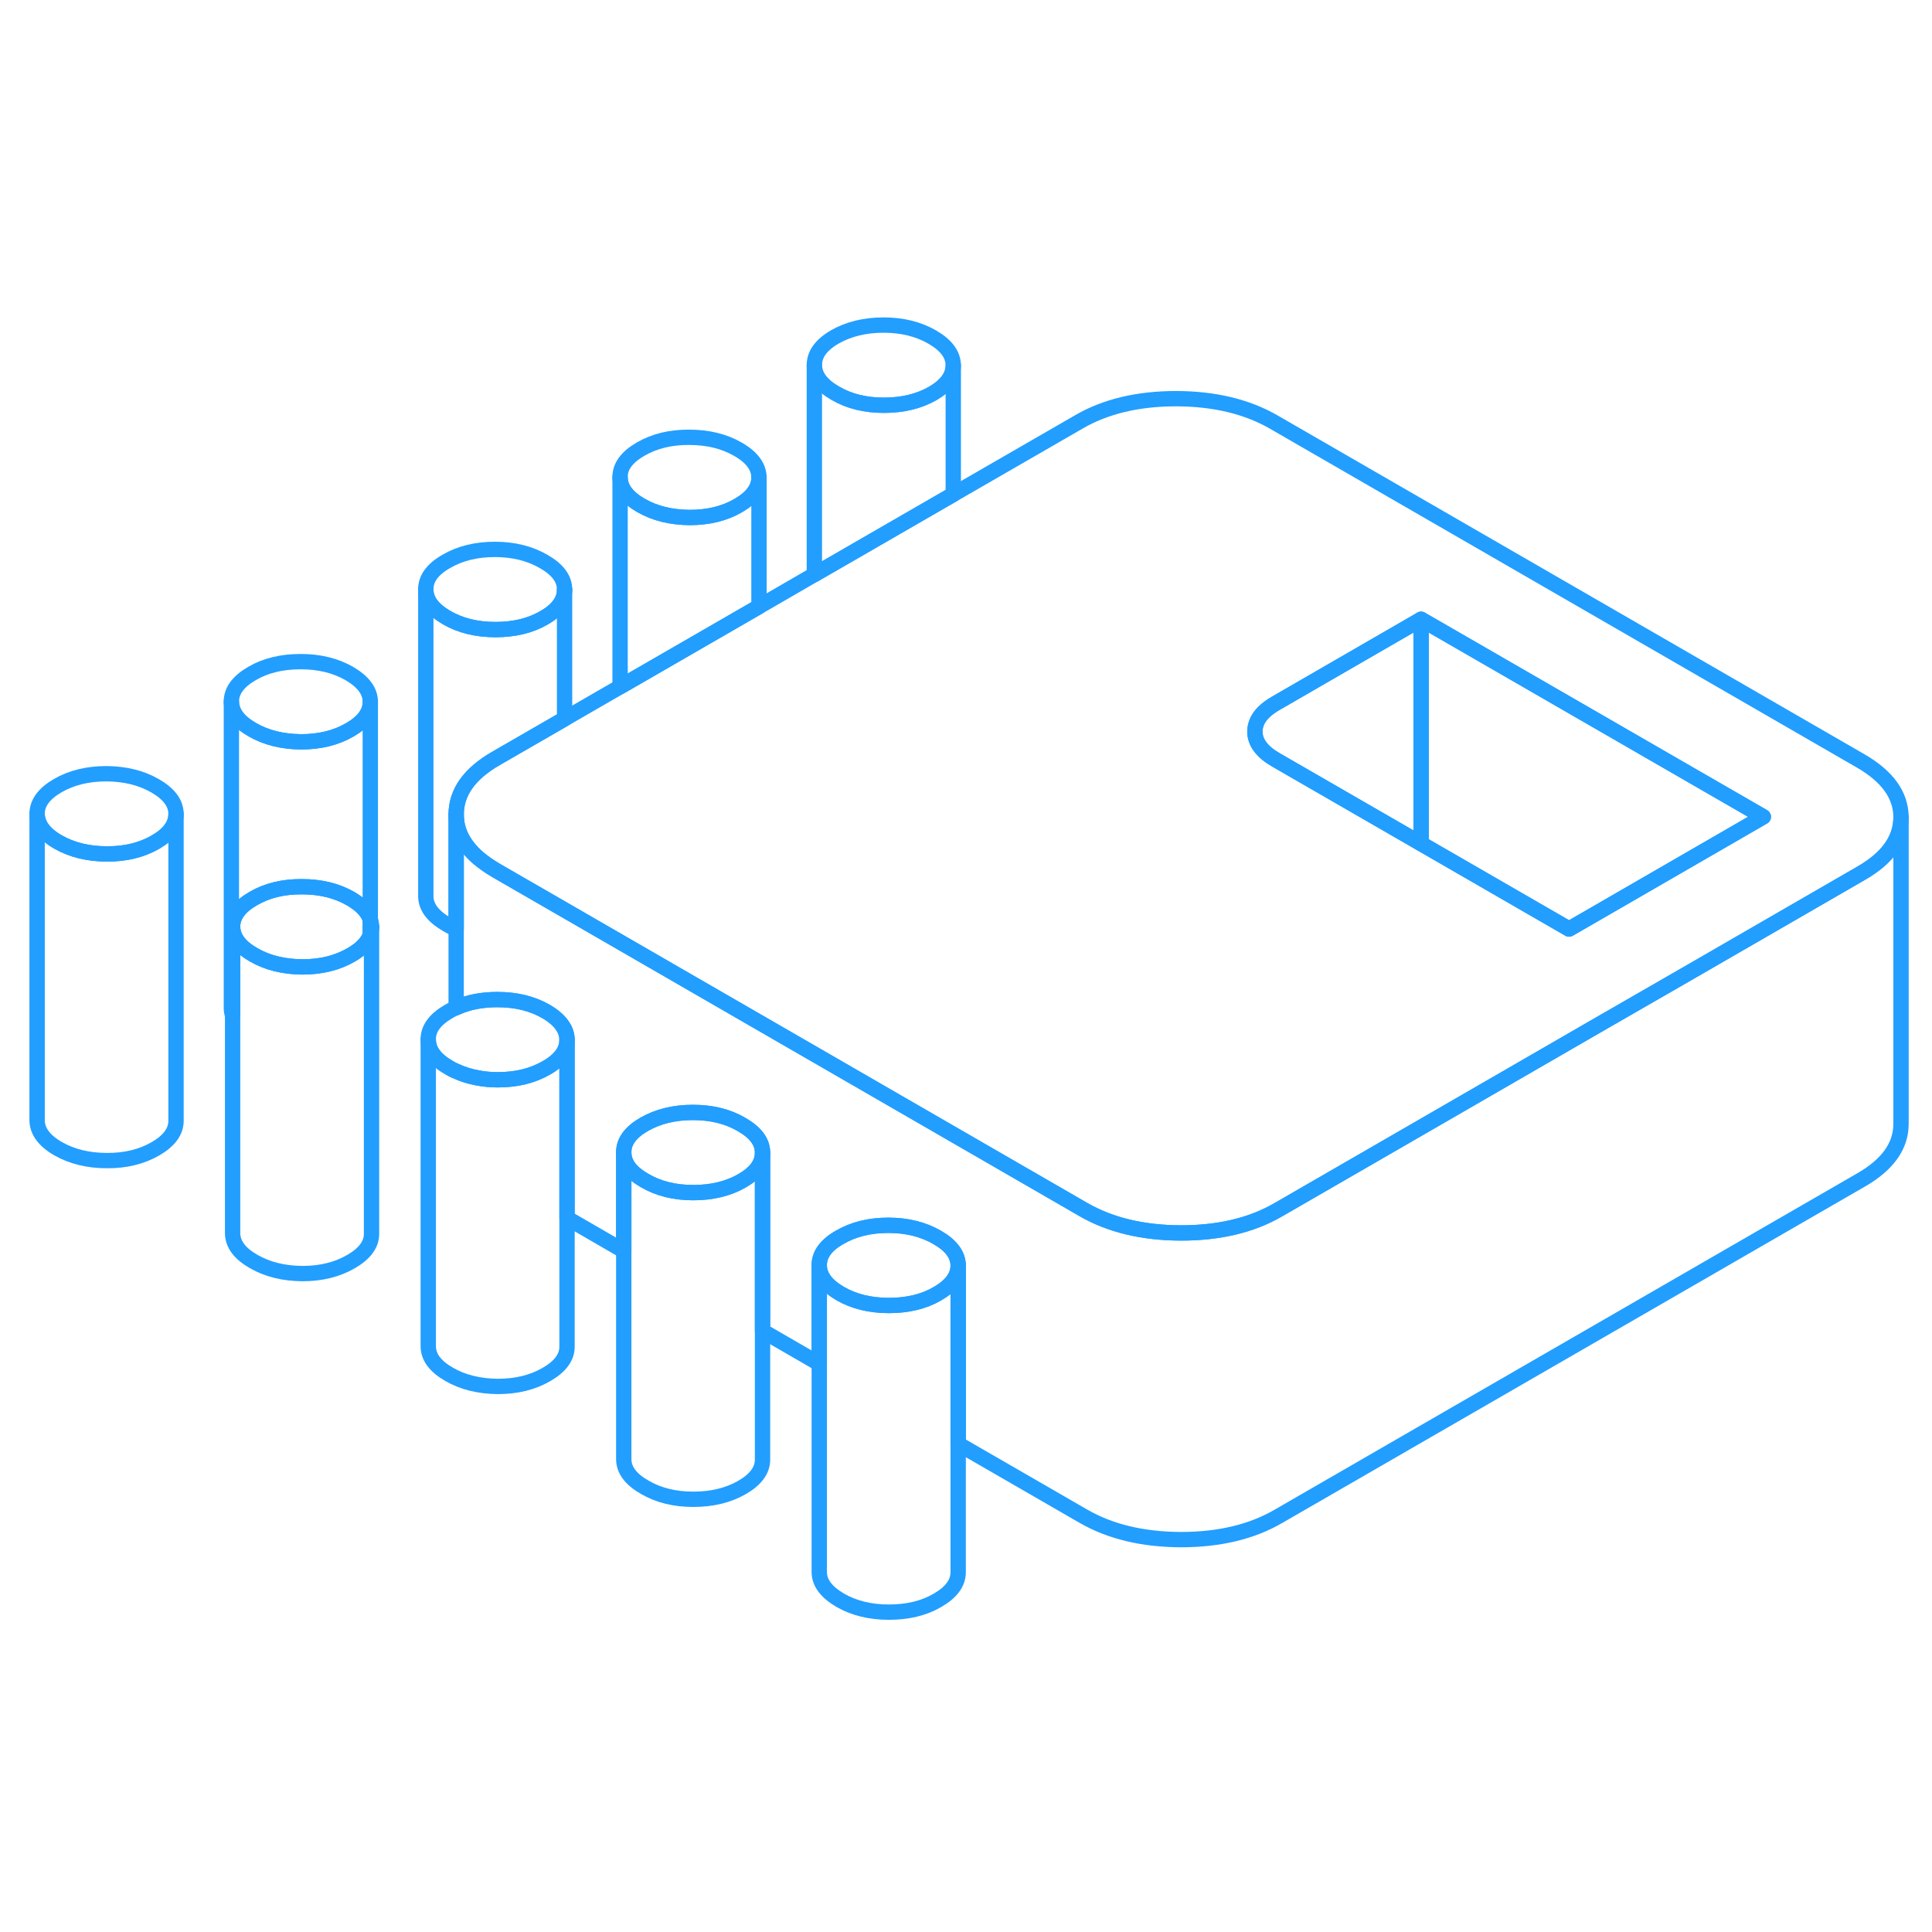 <svg width="48" height="48" viewBox="0 0 126 89" fill="none" xmlns="http://www.w3.org/2000/svg" stroke-width="1px" stroke-linecap="round" stroke-linejoin="round"><path d="M62.49 64.03V84.03C62.49 84.74 62.04 85.35 61.14 85.87C60.25 86.39 59.19 86.64 57.97 86.64C56.75 86.64 55.69 86.38 54.79 85.86C53.89 85.33 53.43 84.72 53.43 84.02V64.02C53.43 64.72 53.89 65.33 54.79 65.86C55.69 66.38 56.75 66.64 57.97 66.64C59.19 66.64 60.25 66.39 61.14 65.87C62.04 65.35 62.49 64.74 62.49 64.03Z" stroke="#229EFF" stroke-linejoin="round"/><path d="M24.15 41.48V42.47C24.2 42.31 24.23 42.14 24.23 41.97V41.95C24.23 41.79 24.21 41.63 24.15 41.48ZM35.46 18.12C34.56 17.6 33.501 17.33 32.281 17.33C31.061 17.33 30.001 17.59 29.111 18.11C28.211 18.62 27.761 19.24 27.77 19.94C27.77 20.64 28.221 21.25 29.131 21.78C30.031 22.3 31.09 22.56 32.31 22.56C33.531 22.56 34.59 22.31 35.48 21.79C36.37 21.28 36.821 20.67 36.821 19.97V19.95C36.821 19.25 36.37 18.64 35.46 18.12Z" stroke="#229EFF" stroke-linejoin="round"/><path d="M11.48 34.59C11.48 35.29 11.04 35.9 10.14 36.42C9.24 36.94 8.18 37.2 6.97 37.19C5.75 37.19 4.69 36.93 3.78 36.41C2.88 35.89 2.43 35.27 2.42 34.57C2.42 33.87 2.87 33.26 3.76 32.74C4.66 32.22 5.72 31.96 6.94 31.96C8.16 31.97 9.22 32.23 10.12 32.75C11.02 33.27 11.48 33.88 11.48 34.59Z" stroke="#229EFF" stroke-linejoin="round"/><path d="M24.15 27.27V27.29C24.15 27.98 23.7 28.59 22.81 29.1C21.91 29.62 20.86 29.88 19.64 29.88C18.42 29.87 17.36 29.61 16.46 29.09C15.55 28.57 15.1 27.96 15.09 27.25C15.09 26.55 15.54 25.94 16.44 25.42C17.33 24.9 18.39 24.65 19.61 24.65C20.83 24.65 21.89 24.91 22.79 25.43C23.69 25.96 24.15 26.57 24.15 27.27Z" stroke="#229EFF" stroke-linejoin="round"/><path d="M49.5 12.64C49.5 13.34 49.05 13.95 48.15 14.47C47.26 14.99 46.2 15.25 44.98 15.25C43.76 15.24 42.7 14.98 41.8 14.46C40.9 13.94 40.44 13.33 40.44 12.62C40.43 11.92 40.88 11.31 41.78 10.79C42.68 10.27 43.73 10.01 44.95 10.02C46.17 10.02 47.23 10.28 48.13 10.8C49.04 11.32 49.49 11.94 49.5 12.64Z" stroke="#229EFF" stroke-linejoin="round"/><path d="M62.17 5.32C62.17 6.03 61.72 6.64 60.83 7.16C59.93 7.67 58.87 7.93 57.65 7.93C56.43 7.93 55.37 7.67 54.47 7.14C53.57 6.62 53.11 6.01 53.11 5.31C53.11 4.61 53.55 3.99 54.45 3.47C55.35 2.96 56.41 2.7 57.62 2.7C58.83 2.7 59.9 2.96 60.81 3.49C61.71 4.01 62.16 4.62 62.17 5.32Z" stroke="#229EFF" stroke-linejoin="round"/><path d="M121.34 31.12L83.08 9.03C81.33 8.02 79.21 7.51 76.72 7.5C74.23 7.5 72.11 8 70.37 9.01L62.17 13.74L53.11 18.97L49.5 21.06L40.44 26.29L36.82 28.38L32.35 30.96C30.61 31.96 29.75 33.18 29.75 34.62C29.75 35.67 30.22 36.6 31.15 37.42C31.5 37.72 31.91 38.01 32.39 38.29L36.62 40.73L43.34 44.61L70.65 60.38C72.4 61.39 74.52 61.9 77.01 61.91C79.5 61.91 81.62 61.41 83.36 60.4L91.38 55.77L104.05 48.45L110.39 44.8L121.38 38.45C123.12 37.45 123.98 36.23 123.98 34.79C123.97 33.35 123.09 32.13 121.34 31.12ZM104.01 41.12L102.33 42.09L92.68 36.52L83.2 31.05C82.3 30.53 81.84 29.91 81.84 29.21C81.84 28.96 81.9 28.73 82.01 28.5C82.21 28.09 82.6 27.72 83.18 27.38L92.68 21.89L115 34.77L104.01 41.12Z" stroke="#229EFF" stroke-linejoin="round"/><path d="M92.68 21.89V36.52L83.2 31.05C82.3 30.53 81.84 29.91 81.84 29.21C81.84 28.96 81.9 28.73 82.01 28.5C82.21 28.09 82.6 27.72 83.18 27.38L92.68 21.89Z" stroke="#229EFF" stroke-linejoin="round"/><path d="M115 34.77L104.01 41.12L102.33 42.09L92.68 36.52V21.89L115 34.77Z" stroke="#229EFF" stroke-linejoin="round"/><path d="M123.98 34.79V54.79C123.98 56.23 123.12 57.45 121.38 58.45L83.36 80.4C81.62 81.41 79.5 81.91 77.01 81.91C74.52 81.9 72.4 81.39 70.65 80.38L62.49 75.67V64.03C62.48 63.33 62.03 62.72 61.12 62.2C60.22 61.68 59.16 61.41 57.94 61.41C56.72 61.41 55.67 61.67 54.77 62.19C53.87 62.7 53.42 63.32 53.43 64.02V70.44L49.73 68.3V56.67C49.73 55.97 49.28 55.36 48.37 54.84C47.47 54.31 46.41 54.05 45.19 54.05C43.97 54.05 42.92 54.31 42.02 54.82C41.12 55.34 40.67 55.95 40.68 56.66V63.08L36.98 60.94V49.31C36.98 49 36.89 48.71 36.71 48.44C36.49 48.09 36.13 47.77 35.62 47.47C34.72 46.95 33.66 46.69 32.44 46.69C31.43 46.69 30.53 46.86 29.75 47.22V34.62C29.75 35.67 30.22 36.6 31.15 37.42C31.5 37.72 31.91 38.01 32.39 38.29L36.62 40.73L43.34 44.61L70.65 60.38C72.4 61.39 74.52 61.9 77.01 61.91C79.5 61.91 81.62 61.41 83.36 60.4L91.38 55.77L104.05 48.45L110.39 44.8L121.38 38.45C123.12 37.45 123.98 36.23 123.98 34.79Z" stroke="#229EFF" stroke-linejoin="round"/><path d="M36.98 49.31V49.33C36.98 50.02 36.53 50.63 35.64 51.14C34.74 51.66 33.69 51.92 32.47 51.92C32.01 51.92 31.57 51.88 31.16 51.8C30.66 51.71 30.19 51.57 29.75 51.36C29.59 51.3 29.44 51.22 29.29 51.13C28.38 50.61 27.93 50 27.93 49.29C27.92 48.59 28.37 47.98 29.27 47.46C29.42 47.37 29.58 47.29 29.75 47.22C30.53 46.86 31.43 46.69 32.44 46.69C33.66 46.69 34.72 46.95 35.62 47.47C36.13 47.77 36.49 48.09 36.71 48.44C36.89 48.71 36.98 49 36.98 49.31Z" stroke="#229EFF" stroke-linejoin="round"/><path d="M62.17 5.32V13.74L53.11 18.97V5.31C53.11 6.01 53.57 6.62 54.47 7.14C55.37 7.67 56.43 7.93 57.65 7.93C58.87 7.93 59.93 7.67 60.83 7.16C61.72 6.64 62.17 6.03 62.17 5.32Z" stroke="#229EFF" stroke-linejoin="round"/><path d="M49.499 12.64V21.06L40.44 26.29V12.62C40.44 13.33 40.9 13.94 41.8 14.46C42.7 14.98 43.76 15.24 44.98 15.25C46.2 15.25 47.259 14.99 48.149 14.47C49.049 13.95 49.499 13.34 49.499 12.64Z" stroke="#229EFF" stroke-linejoin="round"/><path d="M36.82 19.97V28.38L32.35 30.96C30.61 31.96 29.75 33.18 29.75 34.62V42.08C29.54 42 29.33 41.9 29.13 41.78C28.22 41.25 27.77 40.64 27.77 39.94V19.94C27.77 20.64 28.22 21.25 29.13 21.78C30.03 22.3 31.09 22.56 32.31 22.56C33.53 22.56 34.59 22.31 35.48 21.79C36.37 21.28 36.82 20.67 36.82 19.97Z" stroke="#229EFF" stroke-linejoin="round"/><path d="M36.82 19.97V19.95" stroke="#229EFF" stroke-linejoin="round"/><path d="M24.15 27.29V41.48C24 40.97 23.56 40.51 22.87 40.11C21.97 39.59 20.91 39.33 19.69 39.33C18.47 39.32 17.41 39.58 16.52 40.1C15.62 40.62 15.17 41.23 15.17 41.93V47.72C15.12 47.57 15.09 47.41 15.09 47.25V27.25C15.1 27.96 15.55 28.57 16.46 29.09C17.36 29.61 18.42 29.87 19.64 29.88C20.86 29.88 21.91 29.62 22.81 29.1C23.7 28.59 24.15 27.98 24.15 27.29Z" stroke="#229EFF" stroke-linejoin="round"/><path d="M24.15 41.48V42.47C23.98 42.96 23.56 43.4 22.89 43.78C21.99 44.3 20.94 44.56 19.72 44.56C18.5 44.55 17.44 44.29 16.54 43.77C15.63 43.25 15.18 42.64 15.17 41.93C15.17 41.23 15.62 40.62 16.52 40.1C17.41 39.58 18.47 39.32 19.69 39.33C20.91 39.33 21.97 39.59 22.87 40.11C23.56 40.51 24 40.97 24.15 41.48Z" stroke="#229EFF" stroke-linejoin="round"/><path d="M11.48 34.59V54.59C11.48 55.29 11.04 55.9 10.14 56.42C9.24 56.94 8.18 57.2 6.97 57.19C5.75 57.19 4.69 56.93 3.78 56.41C2.88 55.89 2.43 55.27 2.42 54.57V34.57C2.43 35.27 2.88 35.89 3.78 36.41C4.69 36.93 5.75 37.19 6.97 37.19C8.18 37.2 9.24 36.94 10.14 36.42C11.04 35.9 11.48 35.29 11.48 34.59Z" stroke="#229EFF" stroke-linejoin="round"/><path d="M24.23 41.97V61.95C24.24 62.65 23.79 63.26 22.89 63.78C21.99 64.3 20.94 64.56 19.72 64.56C18.5 64.55 17.44 64.29 16.54 63.77C15.63 63.25 15.18 62.64 15.17 61.93V41.93C15.18 42.64 15.63 43.25 16.54 43.77C17.44 44.29 18.5 44.55 19.72 44.56C20.94 44.56 21.99 44.3 22.89 43.78C23.56 43.4 23.98 42.96 24.15 42.47C24.2 42.31 24.23 42.14 24.23 41.97Z" stroke="#229EFF" stroke-linejoin="round"/><path d="M24.23 41.97V41.95" stroke="#229EFF" stroke-linejoin="round"/><path d="M36.98 49.33V69.31C36.99 70.01 36.54 70.62 35.64 71.14C34.74 71.66 33.69 71.92 32.47 71.92C31.25 71.91 30.19 71.65 29.29 71.13C28.38 70.61 27.93 70 27.93 69.29V49.29C27.93 50 28.38 50.61 29.29 51.13C29.44 51.22 29.59 51.3 29.75 51.36C30.19 51.57 30.66 51.71 31.16 51.8C31.57 51.88 32.01 51.92 32.47 51.92C33.69 51.92 34.74 51.66 35.64 51.14C36.53 50.63 36.98 50.02 36.98 49.33Z" stroke="#229EFF" stroke-linejoin="round"/><path d="M49.73 56.67V56.69C49.73 57.39 49.28 58 48.39 58.51C47.5 59.02 46.44 59.28 45.22 59.28C44 59.28 42.94 59.02 42.04 58.49C41.13 57.97 40.68 57.36 40.68 56.66C40.67 55.95 41.12 55.34 42.02 54.82C42.92 54.31 43.97 54.05 45.19 54.05C46.41 54.05 47.47 54.31 48.37 54.84C49.28 55.36 49.73 55.97 49.73 56.67Z" stroke="#229EFF" stroke-linejoin="round"/><path d="M49.73 56.69V76.67C49.74 77.38 49.29 77.99 48.39 78.51C47.5 79.02 46.44 79.28 45.22 79.28C44 79.28 42.94 79.02 42.04 78.49C41.13 77.97 40.68 77.36 40.68 76.66V56.66C40.68 57.36 41.13 57.97 42.04 58.49C42.94 59.02 44 59.28 45.22 59.28C46.44 59.28 47.5 59.02 48.39 58.51C49.28 58 49.73 57.39 49.73 56.69Z" stroke="#229EFF" stroke-linejoin="round"/><path d="M62.49 64.03C62.49 64.74 62.04 65.35 61.14 65.87C60.25 66.39 59.19 66.64 57.97 66.64C56.75 66.64 55.69 66.38 54.79 65.86C53.89 65.33 53.43 64.72 53.43 64.02C53.42 63.32 53.87 62.7 54.77 62.19C55.67 61.67 56.72 61.41 57.94 61.41C59.16 61.41 60.22 61.68 61.12 62.2C62.03 62.72 62.48 63.33 62.49 64.03Z" stroke="#229EFF" stroke-linejoin="round"/></svg>